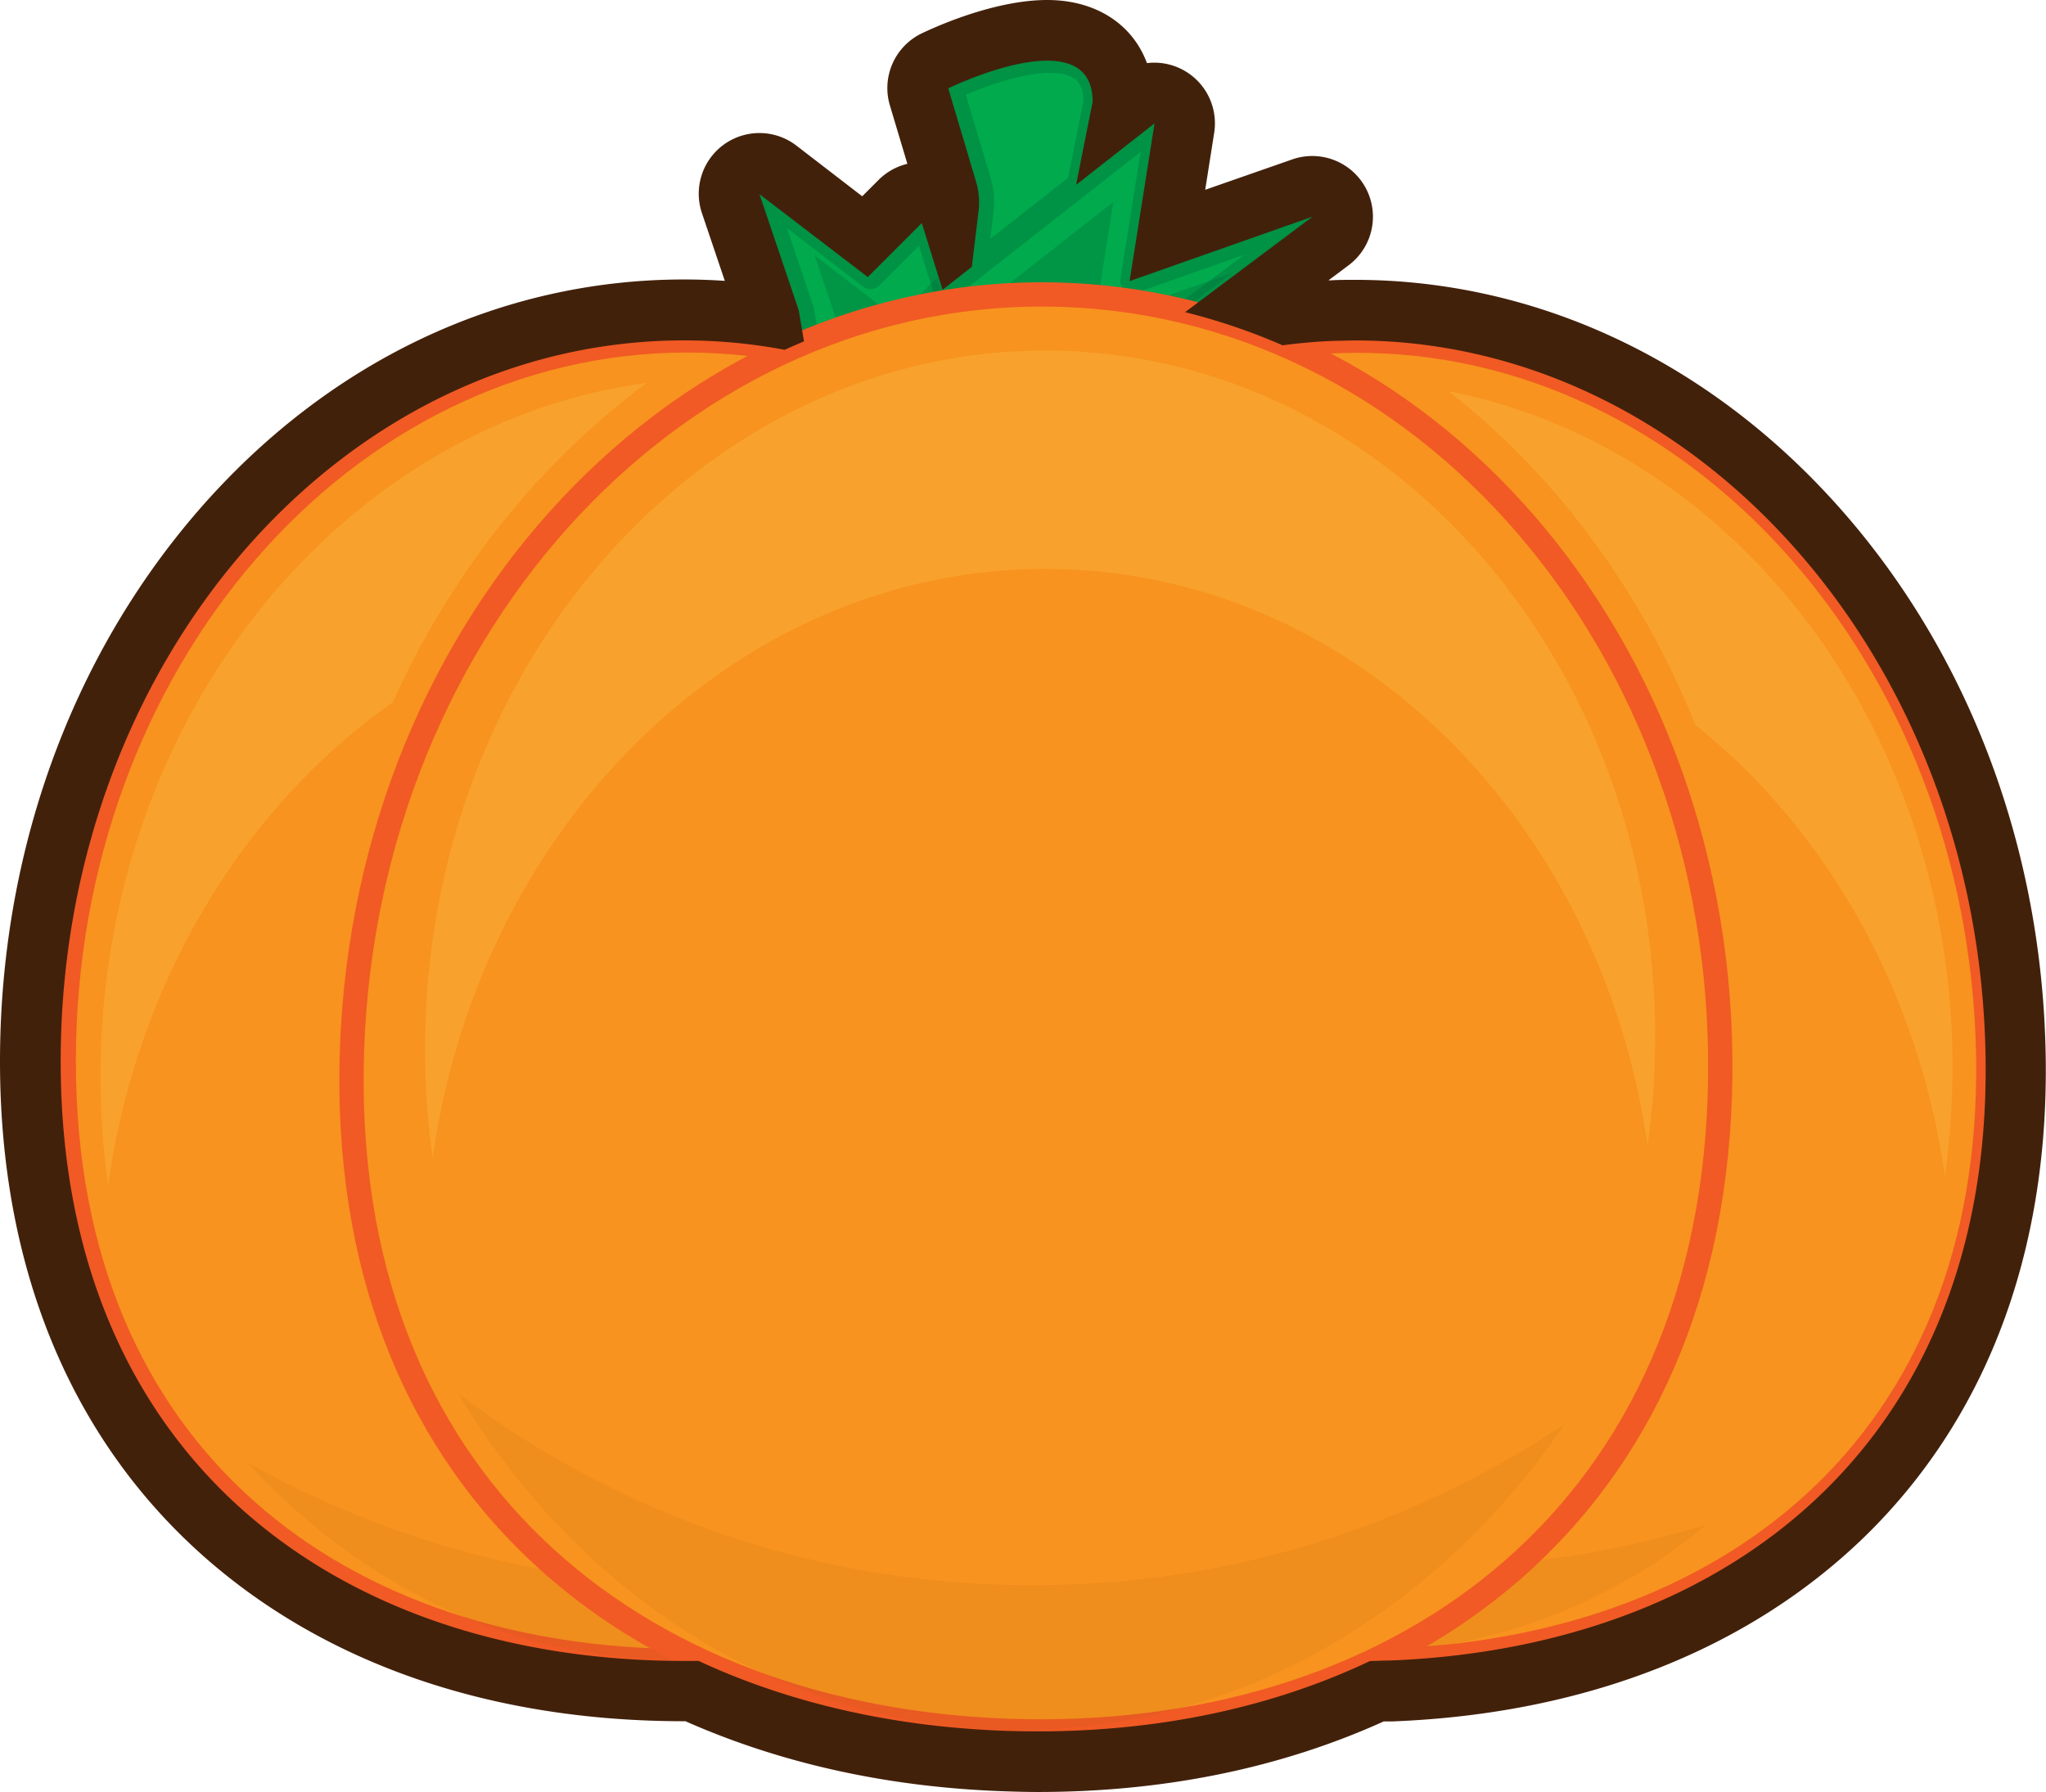 <svg id="Layer_1" data-name="Layer 1" xmlns="http://www.w3.org/2000/svg" width="337.15" height="295.34" viewBox="0 0 337.15 295.34"><defs><style>.cls-1{fill:none;stroke:#d9e021;}.cls-1,.cls-2{stroke-linecap:round;}.cls-1,.cls-4{stroke-miterlimit:10;}.cls-1,.cls-6{opacity:0.5;}.cls-2{fill:#00aa4d;stroke:#009245;stroke-linejoin:round;}.cls-2,.cls-4{stroke-width:4px;}.cls-3{fill:#006837;opacity:0.3;}.cls-4{fill:#f7931e;stroke:#f15a24;}.cls-5{fill:#a35414;opacity:0.1;}.cls-6{fill:#fbb03b;}.cls-7{fill:#42210b;}</style></defs><title>halloween graphics</title><line class="cls-1" x1="161.02" y1="42.11" x2="183.33" y2="24.67"/><path class="cls-2" d="M180.55,16.76l-2.68,13.46-4.16,20.93-14.4,3.42,2.41-19.81a12,12,0,0,0-.41-4.87l-4.58-15.38S180.55,3,180.55,16.76Z"/><polygon class="cls-2" points="132.13 51.14 125.65 31.96 143.46 45.66 152.36 36.76 155.78 47.72 190.72 20.32 186.61 46.35 216.74 35.73 173.52 68.09 135.24 69.46 132.13 51.14"/><polygon class="cls-3" points="139.14 56.6 134.24 42.09 147.71 52.46 154.44 45.72 157.04 54.01 183.46 33.28 180.35 52.98 203.16 44.94 170.46 69.42 141.49 70.46 139.14 56.6"/><path class="cls-4" d="M216,174.94c0,65.63-46,98.84-102.74,98.84S10.5,240.57,10.5,174.94,56.5,56.1,113.24,56.1,216,109.31,216,174.94Z"/><path class="cls-5" d="M118.25,261.26a156.9,156.9,0,0,1-77.4-20.18c18.41,20.13,43.24,32.47,70.57,32.47,21.49,0,41.44-7.64,57.94-20.69A158.45,158.45,0,0,1,118.25,261.26Z"/><path class="cls-4" d="M327.54,170.9c2.58,65.58-41.3,100.55-98,102.78S124.8,244.55,122.22,179s41.3-120.55,98-122.78S325,105.32,327.54,170.9Z"/><path class="cls-5" d="M251.57,257.44c-41.29,4.59-80.44-7-110.5-29.57C164,259.14,199.71,277,236.56,271.39a91.33,91.33,0,0,0,44.61-20.1A160,160,0,0,1,251.57,257.44Z"/><path class="cls-4" d="M283.4,180.66c-2.34,70.88-54.69,106.68-116.93,104.62S55.68,244.09,58,173.2,112.72,46.52,175,48.58,285.74,109.77,283.4,180.66Z"/><path class="cls-6" d="M175.21,93.82c49.18,1.61,88.84,42.43,96.28,95.08a129.7,129.7,0,0,0,1.19-13.68c2.11-63-41.53-115.57-97.47-117.4s-103,47.77-105.1,110.78a128.71,128.71,0,0,0,1.19,22.32C79.2,134.57,123.39,92.13,175.21,93.82Z"/><path class="cls-6" d="M64.73,115.75C74.43,94.26,89,76.1,106.63,63.09c-49.08,6.59-88.11,52.76-90,110a128.71,128.71,0,0,0,1.19,22.32C22.52,161.74,40.2,133,64.73,115.75Z"/><path class="cls-6" d="M238.65,64.46c17.64,13.75,31.77,32.79,40.73,55.05,21.6,17.23,36.79,43.82,41.11,74.39a129.7,129.7,0,0,0,1.19-13.68C323.6,122.76,287.46,74,238.65,64.46Z"/><path class="cls-7" d="M172.55,10c4.17,0,7.5,1.61,7.5,6.76l-2.68,13.46,0,.21,12.88-10.1-4.11,26,30.14-10.62-21,15.74a101.21,101.21,0,0,1,16.07,5.46c2.77-.37,5.58-.62,8.43-.73,1.19,0,2.37-.07,3.55-.07,55.14,0,101.25,50.58,103.77,114.78,2.58,65.58-41.3,100.55-98,102.78-1.12,0-2.24.07-3.36.09-16.21,7.7-34.87,11.59-54.67,11.59q-2.51,0-5.05-.08c-18.5-.61-35.8-4.5-50.9-11.53l-2.32,0C56,273.77,10,240.57,10,174.94S56,56.1,112.74,56.1a89.78,89.78,0,0,1,16.57,1.55c1.05-.48,2.11-.94,3.18-1.39l-.87-5.12L125.15,32,143,45.66l8.9-8.9,3.42,11,4.82-3.78,1.11-9.17a12,12,0,0,0-.41-4.87l-4.58-15.38S165.56,10,172.55,10m0-10h0c-8.83,0-18.77,4.59-20.68,5.51a10,10,0,0,0-5.23,11.86L149.52,27a10,10,0,0,0-4.74,2.65l-2.7,2.7L131.24,24a10,10,0,0,0-15.57,11.13l3.77,11.16q-3.36-.23-6.71-.23c-30.39,0-58.88,13.59-80.21,38.27C11.55,108.63,0,140.79,0,174.94c0,33.89,11.57,62,33.45,81.46,20.14,17.88,47.56,27.28,79.29,27.28h.21c15.82,7,33.53,10.91,52.69,11.55,1.79.06,3.6.11,5.38.11,20.76,0,39.92-3.9,57-11.63l1.45,0c31.66-1.24,58.56-11.77,77.8-30.45C328.06,233,338.37,204.4,337,170.51c-1.31-33.34-13.65-64.52-34.74-87.79-21.39-23.6-49.46-36.6-79-36.6-1.31,0-2.64,0-3.94.08l-.4,0,3.31-2.48a10,10,0,0,0-9.31-17.44l-14.32,5,1.49-9.46A10,10,0,0,0,189,10.4C186.63,4,180.61,0,172.55,0Z"/><path class="cls-5" d="M170.19,261.26A156,156,0,0,1,75.6,229.77c19.47,32.39,51.8,54.06,89,55.29,37.64,1.24,71.67-18.68,93.2-50.31A156.35,156.35,0,0,1,170.19,261.26Z"/></svg>